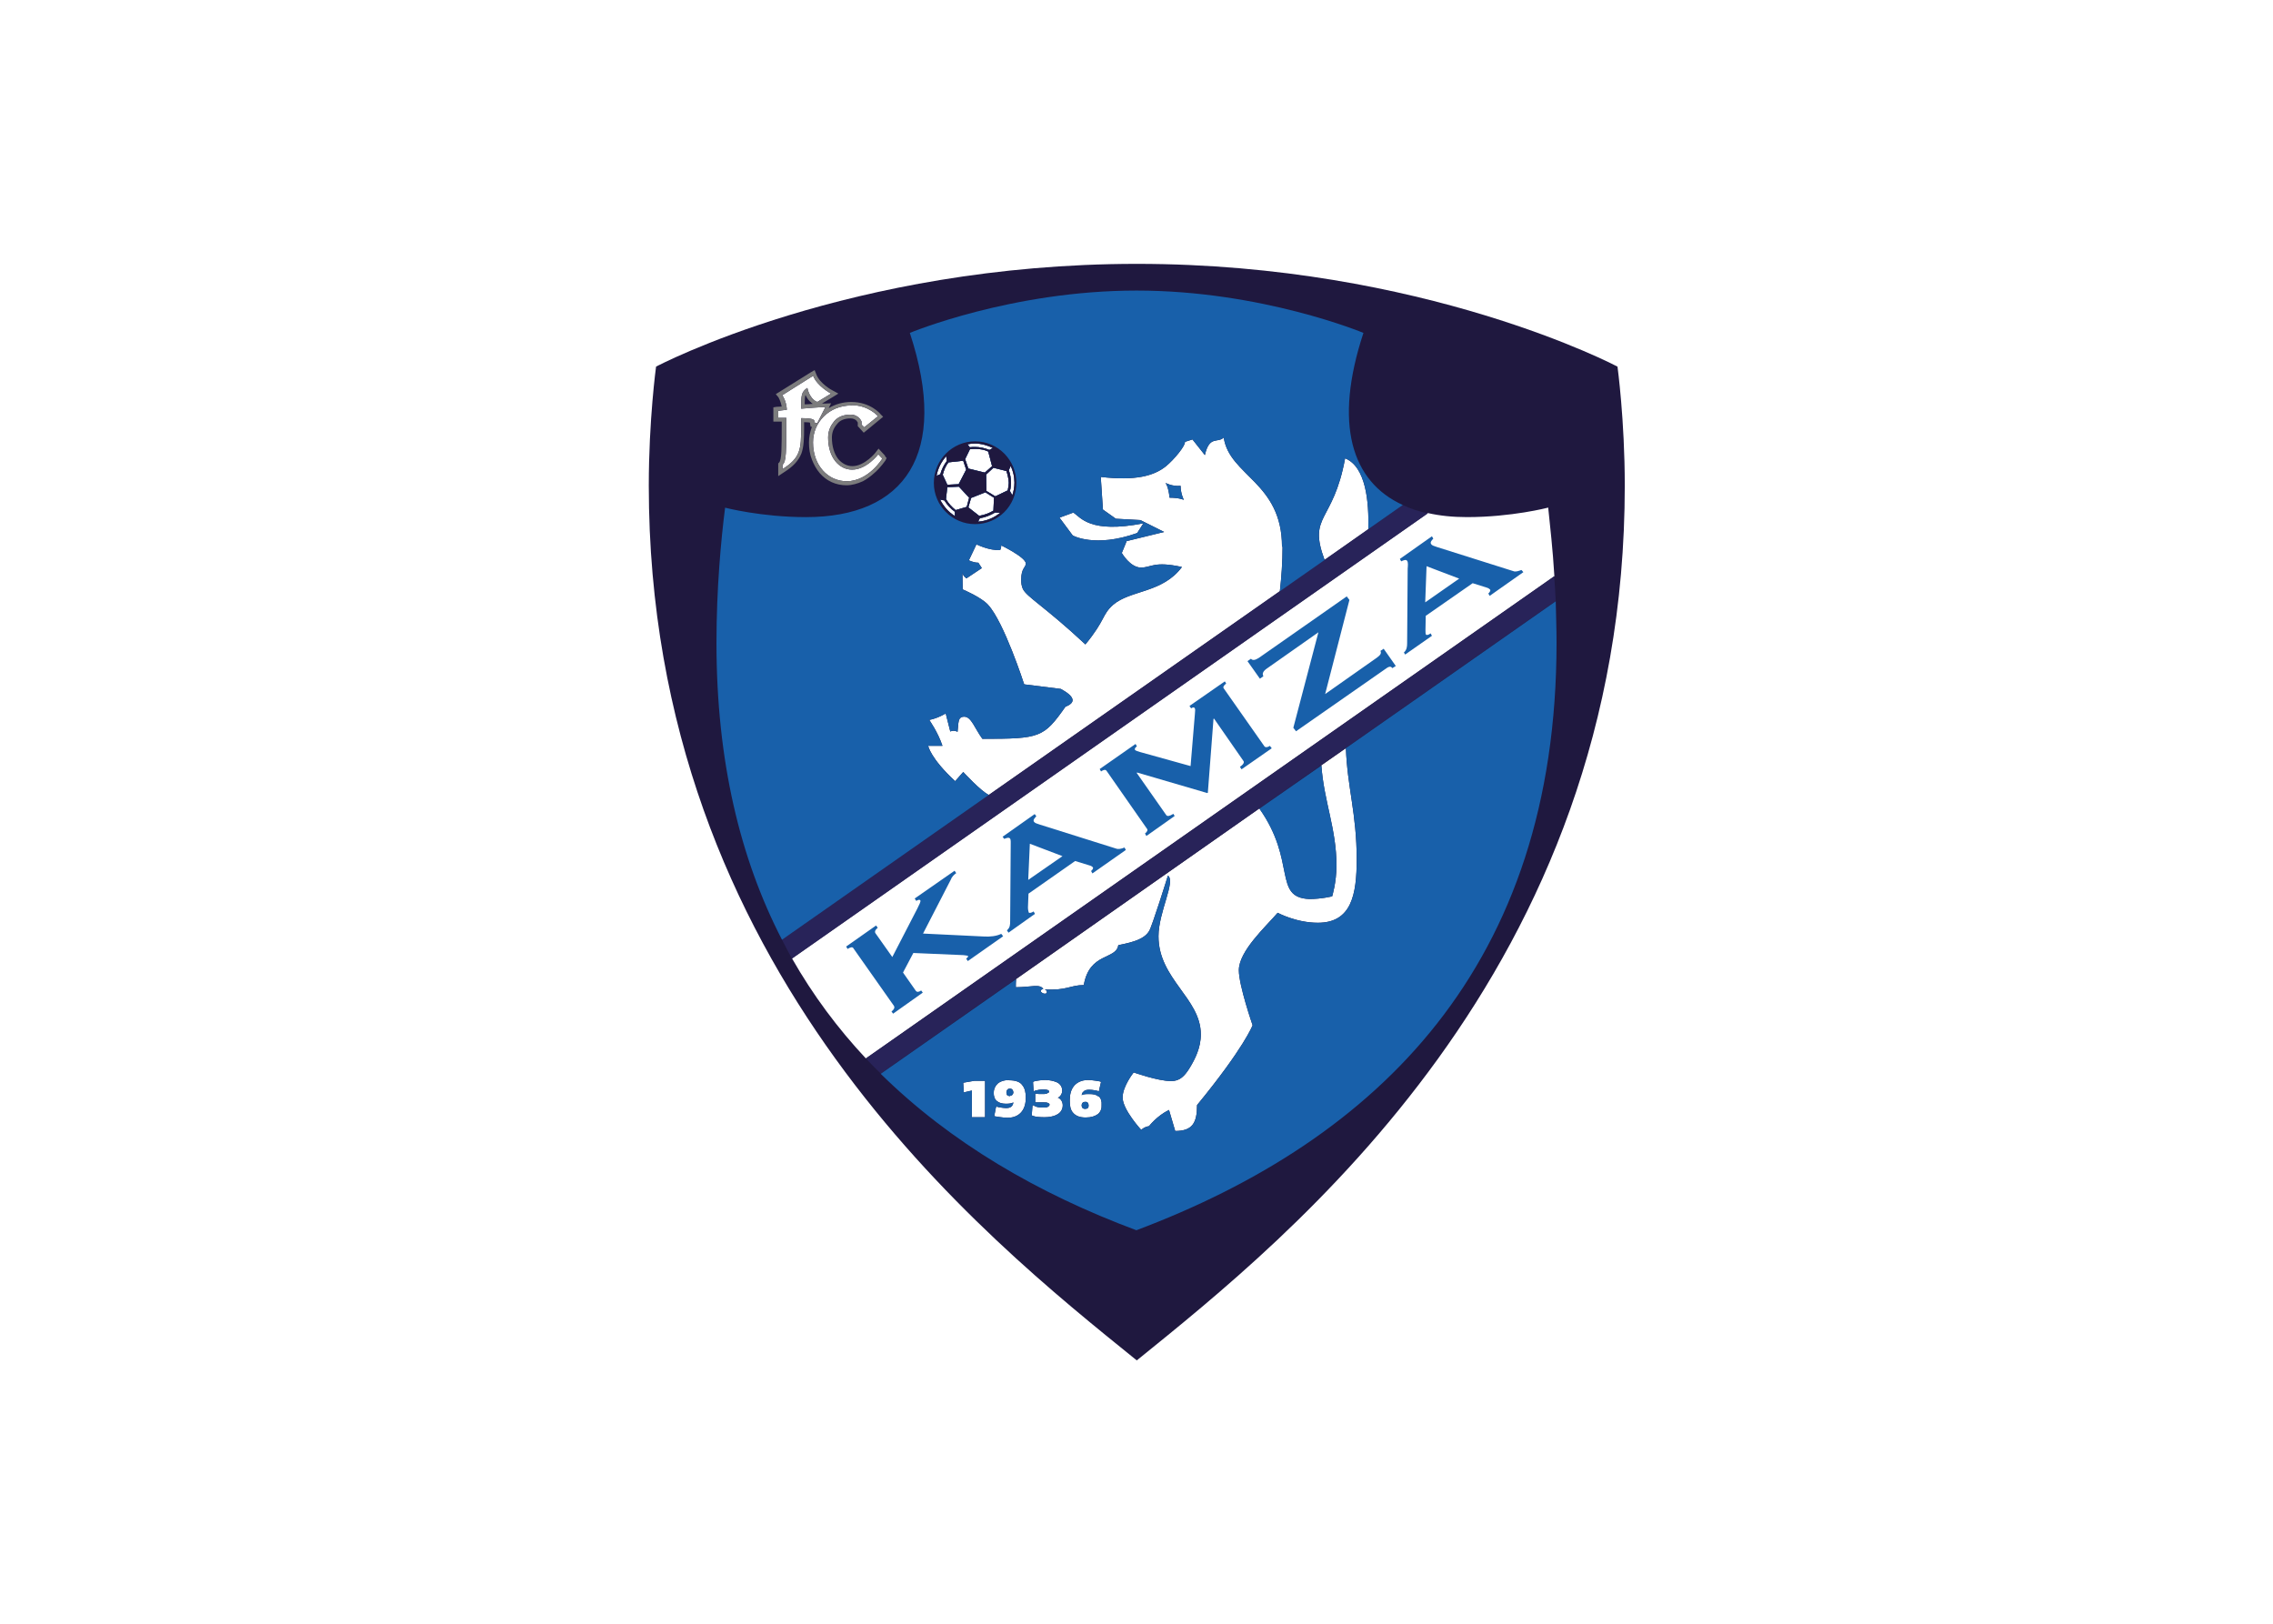 <svg clip-rule="evenodd" fill-rule="evenodd" stroke-linejoin="round" stroke-miterlimit="2" viewBox="0 0 560 400" xmlns="http://www.w3.org/2000/svg"><g transform="matrix(.806 0 0 .806 159.841 64.993)"><path d="m149.125 335.189c46.74-37.838 149.207-119.036 149.207-267.419 0-20.114-2.226-36.354-2.226-36.354s-59.271-31.407-146.899-31.407c-87.711 0-146.981 31.407-146.981 31.407s-2.226 16.24-2.226 36.354c0 148.383 102.384 229.581 149.207 267.419zm-39.074-272.118.577-1.319c.742 1.567 1.154 3.298 1.154 5.111 0 1.402-.248 2.721-.66 3.875l-.742-1.319c.248-.825.33-1.649.33-2.556 0-1.401-.247-2.555-.659-3.792zm-4.782-6.842-1.154.66c-1.401-.577-2.885-.907-4.369-.907-.494 0-1.071 0-1.649.082l-.659-.907c.742-.164 1.484-.247 2.226-.247 1.978 0 3.874.577 5.605 1.402zm-1.483 1.237 1.154 4.369-2.226 1.978-5.029-1.236-.989-2.886 1.484-3.05c.495 0 .989-.082 1.566-.082 1.484 0 2.885.247 4.04.824zm-12.201 3.215 4.534-.495.907 2.72-2.308 4.452-3.463.165-1.401-3.05c.33-1.402.907-2.721 1.814-3.875zm-.659-1.896.165 1.483c-.907 1.237-1.567 2.556-1.979 4.04l-1.154.494c.412-2.308 1.484-4.369 2.968-6.017zm-1.979 13.272 1.402.247c.824 1.319 1.896 2.555 3.215 3.462v1.319c-1.979-1.236-3.463-2.968-4.534-5.028zm2.308-3.792 3.545-.165 3.133 3.38-.742 2.802-3.38.99c-1.154-.907-2.226-2.061-2.968-3.38l.412-3.71zm9.81 8.82-3.38-2.638.825-2.885 4.369-1.731 2.638 1.649-.165 3.956c-1.237.742-2.721 1.319-4.287 1.567zm.165.66c1.649-.248 3.215-.907 4.616-1.732l1.567.083c-1.896 1.566-4.287 2.555-6.76 2.72l.577-1.154zm8.491-8.491-3.792 1.813-2.721-1.648-.082-5.029 2.226-2.061 3.957.99c.412 1.154.659 2.308.742 3.627-.083.824-.165 1.566-.33 2.39zm-59.518-35.117c1.236 3.297 5.523 5.523 5.523 5.523l-4.204 2.555s-2.226-.577-3.05-4.286c-1.896 1.236-1.896 2.308-1.896 6.347 2.225-.165 4.616-.412 7.419-.495l-2.473 4.864h-.742c-.165-1.072-.165-1.401-4.204-1.484v2.638c0 6.842-.165 9.48-5.688 12.942v-1.318c1.154-1.072 1.154-3.628 1.154-14.344h-2.473v-2.143s.989-.165 2.638-.33c-.165-2.803-1.402-4.452-1.402-4.452l9.563-6.017zm11.788 9.067c5.276 0 8.079 3.38 8.079 3.38l-4.205 3.38-.824-.824v-.907s-.742-2.143-3.38-2.143c-2.225 0-3.874.742-4.946 1.978-.989 1.237-1.896 2.72-1.896 5.029 0 6.017 3.298 9.809 7.337 9.809 4.451 0 7.996-4.698 7.996-4.698l1.237 1.319s-4.205 6.924-10.882 6.924c-5.688 0-10.304-4.781-10.304-11.871 0-6.182 4.946-11.293 11.706-11.293zm34.128 207.077.165 2.967 2.473-.577v8.161h4.039v-11.128h-3.297zm28.852 4.699c.825-.495 1.402-1.237 1.402-2.309 0-1.236-.742-2.143-1.731-2.555-.99-.412-2.226-.66-3.38-.66-1.237 0-2.391.165-3.463.413l-.329.164v.33l.165 2.556.577-.248c.577-.164 1.566-.329 2.473-.329.494 0 .989.082 1.236.165.33.164.412.164.412.577 0 .164-.082.247-.494.412-.248.165-.66.247-.989.247h-.825c-.577 0-1.154 0-1.484-.082h-.412v2.638h2.638c.412 0 .907 0 1.237.164.329.165.494.248.494.495 0 .412-.165.412-.577.742-.412.165-.907.165-1.319.165-1.154 0-2.061-.083-2.72-.495l-.577-.247-.247 3.132.329.165c.907.33 2.226.412 3.627.412 1.154 0 2.556-.164 3.628-.741 1.071-.495 1.896-1.484 1.896-2.886 0-1.071-.578-1.978-1.484-2.39zm12.448-.495c-.66-.577-1.566-.742-2.803-.742-.824 0-1.649 0-2.308.33.082-.412.247-.825.495-.989.329-.413.824-.66 1.813-.66.577 0 1.154.083 1.649.165.494.082.824.165.824.165l.495.165.082-.412.577-2.474-.412-.164s-2.226-.413-3.545-.413c-1.978 0-3.462.742-4.369 1.896-.906 1.155-1.236 2.638-1.236 4.287 0 1.566.165 2.885.989 3.792.824.989 2.061 1.484 3.874 1.484 1.732 0 2.886-.412 3.792-1.072.825-.742 1.155-1.731 1.072-2.803.083-.989-.165-1.978-.824-2.555zm-5.111 2.638c.082-.577.33-.989 1.154-.989.412 0 .66.082.742.329.165.165.247.495.247.825 0 .659-.329.989-1.071.989s-1.072-.412-1.072-1.154zm-22.01-7.667c-1.649 0-2.885.413-3.71 1.155-.742.741-1.154 1.731-1.154 2.72 0 1.072.248 1.978.989 2.555.66.577 1.567.825 2.803.825.825 0 1.649-.083 2.226-.412-.082.494-.165.741-.412 1.071-.33.412-.825.66-1.814.66-.494 0-1.154-.083-1.648-.165-.495-.083-.907-.165-.907-.165l-.412-.165-.165.412-.495 2.556.412.082c.083 0 2.308.412 3.627.412 2.061 0 3.463-.742 4.369-1.896.907-1.154 1.237-2.638 1.237-4.286 0-1.484-.247-2.803-1.072-3.792-.659-.99-2.061-1.484-3.957-1.484zm.082 4.947c-.412-.083-.742-.165-.906-.413-.083-.164-.165-.494-.165-.824.082-.577.329-1.072 1.071-1.072s.99.495 1.072 1.154c-.082.578-.33.99-1.072 1.072zm95.213-101.148c.741 11.046 4.616 19.455 4.616 30.583 0 5.276-1.319 9.48-1.319 9.48s-3.215.825-7.007.825c-11.129-.495-3.792-11.541-15.25-27.698l-74.357 52.181c-.082.742-.082 1.649-.082 2.473 4.616 0 7.419-1.154 8.408.577-.412 0-.659.165-.742.412-.165.33.165.66.742.907.495.165.989.082 1.072-.247.082-.413-.165-.825-.66-.99 6.76.413 7.832-1.319 11.953-1.319 1.732-10.057 9.893-7.666 10.552-12.2 5.029-.989 7.996-1.978 9.398-4.287.824-1.071 5.77-16.981 5.77-16.981 2.473 1.731-2.885 11.129-2.885 18.548 0 13.107 12.942 18.96 12.942 30.006 0 4.122-1.813 7.584-3.297 10.057-1.649 2.72-3.133 4.204-5.771 4.204-4.039 0-11.458-2.638-11.458-2.638s-3.38 4.204-3.38 7.667c0 3.709 5.688 9.892 5.688 9.892s.824-.907 2.391-1.154c0 0 2.39-3.133 6.1-4.946l1.896 6.43c5.276 0 6.677-2.473 6.677-7.914 14.426-17.559 16.982-24.401 16.982-24.401s-4.205-12.118-4.205-16.817c0-5.852 8.244-13.354 11.871-17.558 0 0 5.606 3.05 12.283 3.05 10.304 0 11.871-8.656 11.871-19.372 0-14.014-2.886-22.093-3.298-33.963l-7.584 5.275zm69.245-78.725s-11.046 2.885-24.731 2.885c-4.369 0-8.326-.412-11.953-1.237l-194.381 136.1c6.43 11.294 14.014 21.433 22.587 30.584l210.456-147.394c-.494-8.243-1.319-15.415-1.896-21.021zm-61.991-15.086c-3.627 19.867-11.459 17.147-6.265 31.078l13.354-9.398c.248-8.408-.742-19.124-7.089-21.68zm-53.665 12.036c-.33-3.463-1.237-4.534-1.237-4.534s1.979 1.154 4.617.906c0 2.391.989 4.287.989 4.287s-1.402-.659-4.287-.659zm-29.347 4.533-4.287 1.567 4.04 5.44s6.759 3.875 19.702-.741l1.896-2.968c-16.405 3.215-19.125-1.814-21.434-3.298zm63.722 10.47c0-19.702-16.075-21.681-17.806-33.386-1.896 1.813-4.369-.742-5.77 5.358l-3.792-4.781-2.308.742c.247 1.071-3.298 5.44-5.853 7.501-3.627 2.885-9.233 4.452-19.867 3.215l.659 9.975 3.957 2.802 7.502.413 7.254 3.627-11.458 2.803-1.484 3.627s2.555 4.451 5.853 4.451c3.215 0 3.957-2.061 12.53-.165-5.936 7.997-15.745 7.007-21.021 11.541-3.462 3.05-2.308 4.617-8.491 12.118-12.365-11.541-17.971-14.508-19.125-16.981-.412-.99-.494-1.649-.494-2.886 0-3.462 1.401-3.627 1.401-4.863 0-1.896-7.502-5.523-7.502-5.523 0 .824-.329 1.401-.329 1.401-3.298.247-7.255-1.731-7.255-1.731l-2.308 4.863s1.319.742 2.885.742l1.072 1.649-4.699 3.133s-1.236-.742-1.236-1.896l.082 5.275s5.688 2.391 7.749 4.699c4.864 5.194 11.046 24.318 11.046 24.318l11.211 1.402c4.37 2.391 4.617 4.204 1.402 5.441-6.677 9.48-7.749 9.809-25.39 9.809-2.308-3.132-3.38-6.759-5.523-6.759-2.061 0-1.731 1.813-2.061 4.616-1.319-.659-2.226-.082-2.226-.082l-1.401-5.524s-2.391 1.484-5.029 1.979c0 0 2.638 3.709 4.04 7.914h-4.369s.659 3.792 8.243 10.799l2.473-2.803s5.358 5.853 7.831 7.007l88.948-62.239c.494-4.286.824-8.902.824-13.684z" fill="#1f183f"/><g fill-rule="nonzero"><path d="m276.816 95.468-210.456 147.394c1.484 1.566 3.05 3.215 4.534 4.616l206.334-144.426c-.164-2.555-.247-5.111-.494-7.584z" fill="#282359"/><path d="m230.488 73.705-189.765 132.885c.989 1.979 1.978 3.792 3.05 5.771l194.381-136.1c-2.72-.577-5.358-1.402-7.666-2.556z" fill="#282359"/><path d="m77.736 216.647 3.875 5.524c.329.494.989.412 1.648-.083l.495.66-9.068 6.429-.495-.659c.742-.577 1.072-1.154.742-1.731l-12.365-17.559c-.247-.577-.989-.33-1.814.165l-.412-.742 9.151-6.43.494.742c-.659.412-.989 1.072-.742 1.566l5.194 7.337 7.666-14.838c.66-1.319 1.072-2.143.907-2.473-.247-.33-.742-.165-1.237.165l-.494-.742 12.2-8.491.495.742c-.742.495-1.402 1.236-1.649 1.978l-8.491 16.487 18.795.907c1.567.083 3.628-.082 5.111-.824l.577.742-10.799 7.584-.494-.742c.412-.33.659-.577.577-.825-.165-.082-.577-.164-1.402-.247l-15.332-.659-3.133 5.935z" fill="#1860aa"/><path d="m109.968 204.447-.494-.742c.989-.824.989-1.813.989-2.885l.165-22.67c0-1.154.082-2.061-.165-2.473-.412-.494-1.154-.165-1.814.083l-.494-.66 9.809-6.924.495.659c-.412.495-1.072 1.072-.742 1.649.33.494.907.577 1.814.907l23.329 7.336c.659.248 1.566.083 2.555-.329l.412.742-10.222 7.171-.412-.742c.247-.164.742-.741.577-1.071-.165-.248-.494-.495-1.154-.66l-4.286-1.319-14.262 9.975-.165 4.204c0 .742.165 1.319.248 1.566.165.248.907.083 1.484-.329l.412.742-8.244 5.852zm6.018-16.157 10.469-7.254-9.975-3.792z" fill="#1860aa"/><path d="m152.092 174.853-.412-.742c.577-.412.989-1.072.577-1.484l-12.365-17.723c-.33-.413-.989-.248-1.649.247l-.412-.742 10.964-7.666.412.742c-.412.247-.824.741-.577 1.071.165.247.824.412 1.566.66l15.416 4.286 1.319-15.91c.082-.989.164-1.566-.083-1.813-.165-.33-.577-.248-1.071.082l-.495-.742 10.799-7.501.412.659c-.659.495-1.072 1.072-.742 1.484l12.448 17.724c.33.412 1.071.247 1.649-.165l.577.742-9.233 6.429-.495-.741c1.072-.742 1.402-1.402 1.072-1.814l-8.986-12.942-.164.082-1.732 22.587-.164.083-21.433-6.265-.165.082 9.068 12.942c.329.413.989.33 2.143-.412l.412.66-8.738 6.182z" fill="#1860aa"/><path d="m197.019 141.797 7.667-29.182-15.828 11.128c-1.154.825-1.401 1.567-.989 2.308l-1.072.742-3.792-5.358 1.072-.742c.412.577 1.237.495 2.391-.247l26.873-18.795.825 1.071-7.419 28.77 15.827-11.129c1.154-.824 1.402-1.401 1.072-2.06l.989-.66 3.71 5.276-1.072.659c-.412-.659-1.072-.577-2.226.33l-27.203 18.96z" fill="#1860aa"/><path d="m231.23 119.457-.412-.66c.906-.824.989-1.813.989-2.885l.165-22.752c.082-.989.165-1.978-.165-2.391-.33-.494-1.154-.165-1.814.165l-.412-.742 9.81-6.924.412.742c-.412.412-1.072 1.071-.659 1.648.247.413.824.577 1.813.907l23.247 7.337c.742.33 1.566 0 2.555-.33l.577.66-10.304 7.254-.412-.742c.247-.165.742-.742.577-1.154-.165-.165-.495-.495-1.154-.66l-4.204-1.319-14.344 9.975-.083 4.204c0 .742 0 1.319.165 1.566.165.165.825.083 1.402-.412l.412.742-8.244 5.771zm6.1-15.993 10.387-7.254-9.975-3.792-.412 11.129z" fill="#1860aa"/></g><path d="m218.452 21.112s-30.995-12.942-69.327-12.942c-38.333 0-69.328 12.942-69.328 12.942 12.283 37.26-1.731 56.303-31.737 56.303-13.685 0-24.731-2.885-24.731-2.885-1.236 9.727-2.638 24.565-2.638 41.3 0 35.941 7.172 65.865 20.032 90.76l63.227-44.267c-2.473-1.154-7.831-7.007-7.831-7.007l-2.473 2.803c-7.584-7.007-8.243-10.799-8.243-10.799h4.369c-1.402-4.205-4.04-7.914-4.04-7.914 2.638-.495 5.029-1.979 5.029-1.979l1.401 5.524s.907-.577 2.226.082c.33-2.803 0-4.616 2.061-4.616 2.143 0 3.215 3.627 5.523 6.759 17.641 0 18.713-.329 25.39-9.809 3.215-1.237 2.968-3.05-1.402-5.441l-11.211-1.402s-6.182-19.124-11.046-24.318c-2.061-2.308-7.749-4.699-7.749-4.699l-.082-5.275c0 1.154 1.236 1.896 1.236 1.896l4.699-3.133-1.072-1.649c-1.566 0-2.885-.742-2.885-.742l2.308-4.863s3.957 1.978 7.255 1.731c0 0 .329-.577.329-1.401 0 0 7.502 3.627 7.502 5.523 0 1.236-1.401 1.401-1.401 4.863 0 1.237.082 1.896.494 2.886 1.154 2.473 6.76 5.44 19.125 16.981 6.183-7.501 5.029-9.068 8.491-12.118 5.276-4.534 15.085-3.544 21.021-11.541-8.573-1.896-9.315.165-12.53.165-3.298 0-5.853-4.451-5.853-4.451l1.484-3.627 11.458-2.803-7.254-3.627-7.502-.413-3.957-2.802-.659-9.975c10.634 1.237 16.24-.33 19.867-3.215 2.555-2.061 6.1-6.43 5.853-7.501l2.308-.742 3.792 4.781c1.401-6.1 3.874-3.545 5.77-5.358 1.731 11.705 17.806 13.684 17.806 33.386l.165-.083c0 4.782-.33 9.398-.824 13.684l13.684-9.562c-5.194-13.931 2.638-11.211 6.265-31.078 6.347 2.556 7.337 13.272 7.089 21.68l-4.863 3.38 15.415-10.799c-15.745-7.172-21.186-24.813-12.036-52.593zm-108.401 41.959.577-1.319c.742 1.567 1.154 3.298 1.154 5.111 0 1.402-.248 2.721-.66 3.875l-.742-1.319c.248-.825.33-1.649.33-2.556 0-1.401-.247-2.555-.659-3.792zm-4.782-6.842-1.154.66c-1.401-.577-2.885-.907-4.369-.907-.494 0-1.071 0-1.649.082l-.659-.907c.742-.164 1.484-.247 2.226-.247 1.978 0 3.874.577 5.605 1.402zm-1.483 1.237 1.154 4.369-2.226 1.978-5.029-1.236-.989-2.886 1.484-3.05c.495 0 .989-.082 1.566-.082 1.484 0 2.885.247 4.04.824zm-12.201 3.215 4.534-.495.907 2.72-2.308 4.452-3.463.165-1.401-3.05c.33-1.402.907-2.721 1.814-3.875zm-.659-1.896.165 1.483c-.907 1.237-1.567 2.556-1.979 4.04l-1.154.494c.412-2.308 1.484-4.369 2.968-6.017zm-1.979 13.272 1.402.247c.824 1.319 1.896 2.555 3.215 3.462v1.319c-1.979-1.236-3.463-2.968-4.534-5.028zm2.308-3.792 3.545-.165 3.133 3.38-.742 2.802-3.38.99c-1.154-.907-2.226-2.061-2.968-3.38l.412-3.71zm9.81 8.82-3.38-2.638.825-2.885 4.369-1.731 2.638 1.649-.165 3.956c-1.237.742-2.721 1.319-4.287 1.567zm.165.66c1.649-.248 3.215-.907 4.616-1.732l1.567.083c-1.896 1.566-4.287 2.555-6.76 2.72l.577-1.154zm8.491-8.491-3.792 1.813-2.721-1.648-.082-5.029 2.226-2.061 3.957.99c.412 1.154.659 2.308.742 3.627-.083.824-.165 1.566-.33 2.39zm49.461 2.226c-.33-3.463-1.237-4.534-1.237-4.534s1.979 1.154 4.617.906c0 2.391.989 4.287.989 4.287s-1.402-.659-4.287-.659zm-29.347 4.533-4.287 1.567 4.04 5.44s6.759 3.875 19.702-.741l1.896-2.968c-16.405 3.215-19.125-1.814-21.434-3.298z" fill="#1860aa"/><path d="m99.746 54.251c-6.924 0-12.612 5.688-12.612 12.695s5.688 12.612 12.612 12.612c7.007 0 12.613-5.605 12.613-12.612 0-6.925-5.606-12.695-12.613-12.695zm10.305 8.82.577-1.319c.742 1.567 1.154 3.298 1.154 5.111 0 1.402-.248 2.721-.66 3.875l-.742-1.319c.248-.825.33-1.649.33-2.556 0-1.401-.247-2.555-.659-3.792zm-4.782-6.842-1.154.66c-1.401-.577-2.885-.907-4.369-.907-.494 0-1.071 0-1.649.082l-.659-.907c.742-.164 1.484-.247 2.226-.247 1.978 0 3.874.577 5.605 1.402zm-1.483 1.237 1.154 4.369-2.226 1.978-5.029-1.236-.989-2.886 1.484-3.05c.495 0 .989-.082 1.566-.082 1.484 0 2.885.247 4.04.824zm-12.201 3.215 4.534-.495.907 2.72-2.308 4.452-3.463.165-1.401-3.05c.33-1.402.907-2.721 1.814-3.875zm-.659-1.896.165 1.483c-.907 1.237-1.567 2.556-1.979 4.04l-1.154.494c.412-2.308 1.484-4.369 2.968-6.017zm-1.979 13.272 1.402.247c.824 1.319 1.896 2.555 3.215 3.462v1.319c-1.979-1.236-3.463-2.968-4.534-5.028zm2.308-3.792 3.545-.165 3.133 3.38-.742 2.802-3.38.99c-1.154-.907-2.226-2.061-2.968-3.38l.412-3.71zm9.81 8.82-3.38-2.638.825-2.885 4.369-1.731 2.638 1.649-.165 3.956c-1.237.742-2.721 1.319-4.287 1.567zm.165.66c1.649-.248 3.215-.907 4.616-1.732l1.567.083c-1.896 1.566-4.287 2.555-6.76 2.72l.577-1.154zm8.491-8.491-3.792 1.813-2.721-1.648-.082-5.029 2.226-2.061 3.957.99c.412 1.154.659 2.308.742 3.627-.083.824-.165 1.566-.33 2.39z" fill="#1f183f" fill-rule="nonzero"/><path d="m72.295 58.702-1.154-1.236-.906-.99-.825 1.072c0 .083-3.38 4.287-7.172 4.287-1.648 0-3.215-.825-4.369-2.226-1.236-1.649-1.896-3.874-1.896-6.512 0-1.567.495-2.886 1.649-4.205.824-1.071 2.226-1.648 4.039-1.648.825 0 1.402.247 1.896.742.083.247.248.412.33.494v1.154l.33.33 1.484 1.649.824-.66 4.204-3.462.907-.742-.824-.824c-.083-.165-3.133-3.71-8.903-3.71-2.473 0-4.864.66-6.925 1.896l.742-1.484-1.978.083h-.825l3.298-1.979 1.731-1.071-1.814-.99c-.082 0-3.874-2.06-4.946-4.946l-.495-1.236-1.154.659-9.645 6.018-1.071.66.824.989c0 .082.66 1.071.989 2.803-.989.082-1.566.082-1.566.082l-.989.165v4.369h2.555c0 8.243 0 11.706-.824 12.53l-.247.247v3.875l1.731-1.154c2.885-1.814 4.451-3.545 5.358-5.771.742-2.061.824-4.451.824-8.078v-1.484c1.155 0 1.649.082 1.814.165v.247l.165.989h.412c-.577 1.566-.907 3.133-.907 4.781 0 1.896.248 3.628.907 5.276.577 1.484 1.401 2.968 2.391 4.122 2.061 2.391 4.946 3.71 8.161 3.71 1.648 0 3.38-.495 5.028-1.237 1.237-.659 2.473-1.566 3.627-2.638 2.061-1.813 3.133-3.627 3.215-3.627l.413-.824-.577-.66zm-10.304-15.498c5.276 0 8.079 3.38 8.079 3.38l-4.205 3.38-.824-.824v-.907s-.742-2.143-3.38-2.143c-2.225 0-3.874.742-4.946 1.978-.989 1.237-1.896 2.72-1.896 5.029 0 6.017 3.298 9.809 7.337 9.809 4.451 0 7.996-4.698 7.996-4.698l1.237 1.319s-4.205 6.924-10.882 6.924c-5.688 0-10.304-4.781-10.304-11.871 0-6.182 4.946-11.293 11.706-11.293zm-11.788-9.067c1.236 3.297 5.523 5.523 5.523 5.523l-4.204 2.555s-2.226-.577-3.05-4.286c-1.896 1.236-1.896 2.308-1.896 6.347 2.225-.165 4.616-.412 7.419-.495l-2.473 4.864h-.742c-.165-1.072-.165-1.401-4.204-1.484v2.638c0 6.842-.165 9.48-5.688 12.942v-1.318c1.154-1.072 1.154-3.628 1.154-14.344h-2.473v-2.143s.989-.165 2.638-.33c-.165-2.803-1.402-4.452-1.402-4.452l9.563-6.017zm-2.556 8.903c0-1.649.083-2.391.248-2.968.494 1.072 1.071 1.813 1.648 2.226.165.247.413.329.577.494-.989.083-1.731.165-2.555.165z" fill="#7c7c7d" fill-rule="nonzero"/><path d="m70.894 247.56c21.351 21.021 48.06 36.602 78.148 47.813 73.862-27.781 128.434-80.869 128.434-179.543 0-4.37-.165-8.656-.248-12.695l-64.546 45.174.412-.247c.412 11.87 3.298 19.949 3.298 33.963 0 10.716-1.567 19.372-11.871 19.372-6.677 0-12.283-3.05-12.283-3.05-3.627 4.204-11.871 11.706-11.871 17.558 0 4.699 4.205 16.817 4.205 16.817s-2.556 6.842-16.982 24.401c0 5.441-1.401 7.914-6.677 7.914l-1.896-6.43c-3.71 1.813-6.1 4.946-6.1 4.946-1.567.247-2.391 1.154-2.391 1.154s-5.688-6.183-5.688-9.892c0-3.463 3.38-7.667 3.38-7.667s7.419 2.638 11.458 2.638c2.638 0 4.122-1.484 5.771-4.204 1.484-2.473 3.297-5.935 3.297-10.057 0-11.046-12.942-16.899-12.942-30.006 0-7.419 5.358-16.817 2.885-18.548 0 0-4.946 15.91-5.77 16.981-1.402 2.309-4.369 3.298-9.398 4.287-.659 4.534-8.82 2.143-10.552 12.2-4.121 0-5.193 1.732-11.953 1.319.495.165.742.577.66.99-.083.329-.577.412-1.072.247-.577-.247-.907-.577-.742-.907.083-.247.33-.412.742-.412-.989-1.731-3.792-.577-8.408-.577 0-.824 0-1.649.082-2.473zm25.225 2.721.165 2.967 2.473-.577v8.161h4.039v-11.128h-3.297zm28.852 4.699c.825-.495 1.402-1.237 1.402-2.309 0-1.236-.742-2.143-1.731-2.555-.99-.412-2.226-.66-3.38-.66-1.237 0-2.391.165-3.463.413l-.329.164v.33l.165 2.556.577-.248c.577-.164 1.566-.329 2.473-.329.494 0 .989.082 1.236.165.33.164.412.164.412.577 0 .164-.082.247-.494.412-.248.165-.66.247-.989.247h-.825c-.577 0-1.154 0-1.484-.082h-.412v2.638h2.638c.412 0 .907 0 1.237.164.329.165.494.248.494.495 0 .412-.165.412-.577.742-.412.165-.907.165-1.319.165-1.154 0-2.061-.083-2.72-.495l-.577-.247-.247 3.132.329.165c.907.33 2.226.412 3.627.412 1.154 0 2.556-.164 3.628-.741 1.071-.495 1.896-1.484 1.896-2.886 0-1.071-.578-1.978-1.484-2.39zm12.448-.495c-.66-.577-1.566-.742-2.803-.742-.824 0-1.649 0-2.308.33.082-.412.247-.825.495-.989.329-.413.824-.66 1.813-.66.577 0 1.154.083 1.649.165.494.082.824.165.824.165l.495.165.082-.412.577-2.474-.412-.164s-2.226-.413-3.545-.413c-1.978 0-3.462.742-4.369 1.896-.906 1.155-1.236 2.638-1.236 4.287 0 1.566.165 2.885.989 3.792.824.989 2.061 1.484 3.874 1.484 1.732 0 2.886-.412 3.792-1.072.825-.742 1.155-1.731 1.072-2.803.083-.989-.165-1.978-.824-2.555zm-5.111 2.638c.082-.577.33-.989 1.154-.989.412 0 .66.082.742.329.165.165.247.495.247.825 0 .659-.329.989-1.071.989s-1.072-.412-1.072-1.154zm-22.01-7.667c-1.649 0-2.885.413-3.71 1.155-.742.741-1.154 1.731-1.154 2.72 0 1.072.248 1.978.989 2.555.66.577 1.567.825 2.803.825.825 0 1.649-.083 2.226-.412-.082.494-.165.741-.412 1.071-.33.412-.825.66-1.814.66-.494 0-1.154-.083-1.648-.165-.495-.083-.907-.165-.907-.165l-.412-.165-.165.412-.495 2.556.412.082c.083 0 2.308.412 3.627.412 2.061 0 3.463-.742 4.369-1.896.907-1.154 1.237-2.638 1.237-4.286 0-1.484-.247-2.803-1.072-3.792-.659-.99-2.061-1.484-3.957-1.484zm.082 4.947c-.412-.083-.742-.165-.906-.413-.083-.164-.165-.494-.165-.824.082-.577.329-1.072 1.071-1.072s.99.495 1.072 1.154c-.082.578-.33.99-1.072 1.072zm95.213-101.066-18.96 13.19c11.376 16.075 4.121 27.121 15.25 27.616 3.792 0 7.007-.825 7.007-.825s1.319-4.204 1.319-9.48c0-11.128-3.792-19.537-4.616-30.501z" fill="#1860aa"/></g></svg>